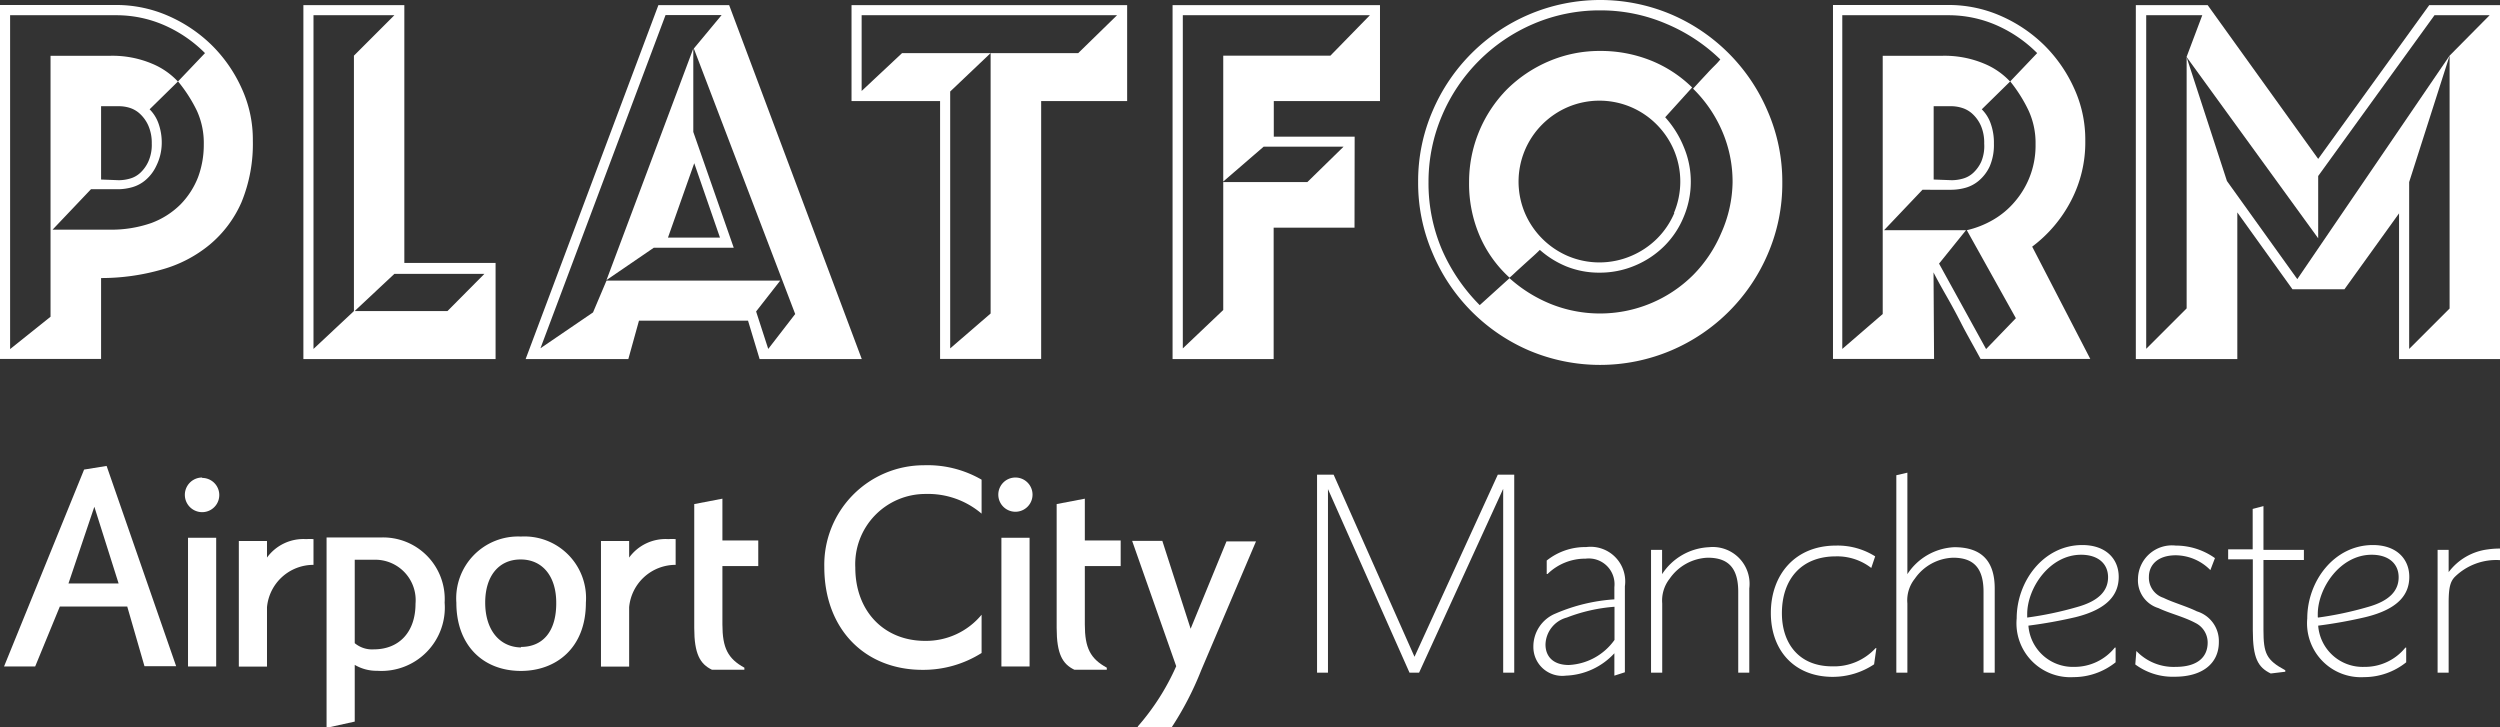 <svg xmlns="http://www.w3.org/2000/svg" viewBox="0 0 185.49 53.96"><rect x="0" y="0" width="185.49" height="53.96" fill="#333333" stroke="none"/><defs><style>.cls-1{fill:#fff;}</style></defs><title>Expanded</title><g id="Layer_2" data-name="Layer 2"><g id="Layer_1-2" data-name="Layer 1"><path class="cls-1" d="M6.24,34.84.3,49.45H2.61L4.44,45h5l1.28,4.43h2.35L7.91,34.57ZM5.08,43.29,7,37.6l1.8,5.69Z"/><path class="cls-1" d="M19.81,41.37V40.14H17.72v9.32h2.09V45.05a3.46,3.46,0,0,1,3.45-3.14h0V40a4.58,4.58,0,0,0-.55,0A3.34,3.34,0,0,0,19.81,41.37Z"/><path class="cls-1" d="M46.68,41.37V40.14H44.59v9.32h2.09V45.05a3.46,3.46,0,0,1,3.45-3.14h0V40a4.43,4.43,0,0,0-.55,0A3.34,3.34,0,0,0,46.68,41.37Z"/><path class="cls-1" d="M181.68,42.45V40.8h-.82v9.11h.82V44.72c0-1.14.13-1.56.44-1.9a4.39,4.39,0,0,1,3.37-1.26V40.7a6.09,6.09,0,0,0-.88.06A4.3,4.3,0,0,0,181.68,42.45Z"/><path class="cls-1" d="M178.76,42.8c0-1.33-.95-2.36-2.7-2.36-2.89,0-4.87,2.7-4.87,5.44a4,4,0,0,0,4.22,4.36,5,5,0,0,0,3.12-1.1V48.05h-.06a3.86,3.86,0,0,1-3.05,1.43A3.31,3.31,0,0,1,172,46.42a34.21,34.21,0,0,0,3.5-.63C177.93,45.2,178.76,44.12,178.76,42.8Zm-6.79,3v-.23h0c0-1.94,1.66-4.41,4-4.41,1.24,0,2,.65,2,1.67s-.71,1.77-2.3,2.21A25.42,25.42,0,0,1,172,45.82Z"/><path class="cls-1" d="M167.94,37.55l-.8.21v3h-1.82v.74h1.83v5.27c0,2.06.38,2.74,1.33,3.2l1.08-.13v-.11c-1.41-.76-1.62-1.24-1.62-3V41.55h3V40.8h-3Z"/><path class="cls-1" d="M163,45.36c-.72-.36-1.81-.67-2.47-1a1.57,1.57,0,0,1-1.09-1.56c0-.84.61-1.6,2-1.6A3.64,3.64,0,0,1,164,42.3l.34-.89a5,5,0,0,0-2.91-.93,2.52,2.52,0,0,0-2.8,2.45,2.15,2.15,0,0,0,1.52,2.19c.84.4,1.86.63,2.74,1.1a1.62,1.62,0,0,1,.91,1.45c0,1.12-.8,1.81-2.38,1.81a3.82,3.82,0,0,1-2.91-1.18l-.08,1a4.65,4.65,0,0,0,2.93.91c2.07,0,3.27-1,3.27-2.57A2.3,2.3,0,0,0,163,45.36Z"/><path class="cls-1" d="M157.2,42.8c0-1.33-.95-2.36-2.7-2.36-2.89,0-4.87,2.7-4.87,5.44a4,4,0,0,0,4.22,4.36,5,5,0,0,0,3.12-1.1V48.05h-.06a3.84,3.84,0,0,1-3,1.43,3.31,3.31,0,0,1-3.41-3.06,34.72,34.72,0,0,0,3.5-.63C156.37,45.2,157.2,44.12,157.2,42.8Zm-6.79,3v-.23h0c0-1.94,1.66-4.41,4-4.41,1.24,0,2,.65,2,1.67s-.71,1.77-2.3,2.21A25.42,25.42,0,0,1,150.41,45.82Z"/><path class="cls-1" d="M145,40.6a4.39,4.39,0,0,0-3.48,2V35.07l-.82.19V49.91h.82V44.77a2.56,2.56,0,0,1,.55-1.83,3.6,3.6,0,0,1,2.84-1.56c1.52,0,2.26.76,2.26,2.53v6H148V43.66C148,41.6,147,40.6,145,40.6Z"/><path class="cls-1" d="M135.94,49.44c-2.49,0-3.73-1.73-3.73-3.94,0-2.51,1.43-4.22,4-4.22a4.13,4.13,0,0,1,2.63.86l.29-.86a5.22,5.22,0,0,0-2.91-.8c-3.06,0-4.83,2.19-4.83,5s1.77,4.74,4.59,4.74a5.53,5.53,0,0,0,3.07-.93l.17-1.2h-.06A4.18,4.18,0,0,1,135.94,49.44Z"/><path class="cls-1" d="M126.8,40.6a4.39,4.39,0,0,0-3.48,2V40.8h-.82v9.11h.83V44.77a2.62,2.62,0,0,1,.55-1.83,3.6,3.6,0,0,1,2.83-1.56c1.52,0,2.26.76,2.26,2.53v6h.82V43.66A2.73,2.73,0,0,0,126.8,40.6Z"/><path class="cls-1" d="M117.69,40.59a4.58,4.58,0,0,0-2.93,1v1h.06a4,4,0,0,1,2.83-1.14,1.91,1.91,0,0,1,2.13,2.11v.91a13.15,13.15,0,0,0-4.36,1.05A2.64,2.64,0,0,0,113.77,48a2.14,2.14,0,0,0,2.41,2.13,5.14,5.14,0,0,0,3.6-1.66v1.66l.78-.25V43.5A2.57,2.57,0,0,0,117.69,40.59Zm2.1,6.89a4.42,4.42,0,0,1-3.39,1.86c-1.18,0-1.73-.65-1.73-1.52a2.13,2.13,0,0,1,1.58-2,12.36,12.36,0,0,1,3.54-.8Z"/><polygon class="cls-1" points="104.95 48.73 98.95 35.22 97.72 35.22 97.72 49.91 98.53 49.91 98.53 36.29 104.58 49.91 105.29 49.91 111.53 36.27 111.53 49.91 112.35 49.91 112.35 35.22 111.13 35.22 104.95 48.73"/><path class="cls-1" d="M88.34,46.65l-2.1-6.52H84l3.27,9.3a17.55,17.55,0,0,1-2.85,4.47V54h2.49a23.26,23.26,0,0,0,2.21-4.26l4.07-9.57H91Z"/><path class="cls-1" d="M75.34,35.43a1.27,1.27,0,0,0,0,2.54,1.27,1.27,0,0,0,0-2.54Z"/><rect class="cls-1" x="74.3" y="39.9" width="2.09" height="9.55"/><path class="cls-1" d="M61.16,42.07c0,4.6,3,7.63,7.29,7.63a8.09,8.09,0,0,0,4.38-1.25V45.61a5.34,5.34,0,0,1-4.19,1.94c-3.06,0-5.18-2.21-5.18-5.44a5.21,5.21,0,0,1,5.23-5.46,6.12,6.12,0,0,1,4.14,1.46V35.59a8,8,0,0,0-4.29-1.07A7.39,7.39,0,0,0,61.16,42.07Z"/><path class="cls-1" d="M53.6,37l-2.09.4v9.19c0,1.94.44,2.68,1.31,3.1h2.41v-.15c-1.22-.67-1.63-1.46-1.63-3.21V42h2.66v-1.9H53.6Z"/><path class="cls-1" d="M80.49,37l-2.09.4v9.19c0,1.94.44,2.68,1.31,3.1h2.41v-.15c-1.22-.67-1.63-1.46-1.63-3.21V42h2.66v-1.9H80.49Z"/><path class="cls-1" d="M38.65,39.81a4.59,4.59,0,0,0-4.79,4.91c0,3.18,2,5.06,4.79,5.06,2.57,0,4.82-1.66,4.82-5.06A4.57,4.57,0,0,0,38.65,39.81Zm0,8.23C37,48,36,46.67,36,44.71s1-3.2,2.63-3.2,2.64,1.26,2.64,3.2C41.29,46.87,40.26,48,38.65,48Z"/><path class="cls-1" d="M28.23,39.88h-4V54l2.09-.46V49.33a3.18,3.18,0,0,0,1.67.44,4.7,4.7,0,0,0,5-5.06A4.57,4.57,0,0,0,28.23,39.88Zm-.5,8.3a2,2,0,0,1-1.41-.46V41.53h1.45a3,3,0,0,1,3.06,3.26C30.83,46.88,29.63,48.18,27.73,48.18Z"/><path class="cls-1" d="M15,35.43A1.27,1.27,0,0,0,15,38a1.27,1.27,0,0,0,0-2.54Z"/><rect class="cls-1" x="13.95" y="39.9" width="2.09" height="9.55"/><path class="cls-1" d="M143.46,20.21q.3.6.9,1.65c.4.7.79,1.41,1.16,2.14s.93,1.7,1.43,2.63h8.14l-4.31-8.33a10,10,0,0,0,2.87-3.38,9.34,9.34,0,0,0,1.07-4.49,9.11,9.11,0,0,0-.83-3.88,10.66,10.66,0,0,0-2.21-3.19,10.76,10.76,0,0,0-3.23-2.18,9.6,9.6,0,0,0-3.9-.81H136V26.63h7.5Zm1.33-6.13a4,4,0,0,0,1.05-.15,2.62,2.62,0,0,0,1-.54,3.09,3.09,0,0,0,.79-1.05,4,4,0,0,0,.31-1.68,4.21,4.21,0,0,0-.24-1.5,2.78,2.78,0,0,0-.66-1.05l2.1-2.06a5.49,5.49,0,0,0-1.93-1.33,7.57,7.57,0,0,0-3.13-.58h-4.39V23.3l-3,2.59V1.13h7.84a8.89,8.89,0,0,1,3.62.75,9.82,9.82,0,0,1,3,2.06l-2,2.1a10.9,10.9,0,0,1,1.37,2.18,5.75,5.75,0,0,1,.51,2.48,6.37,6.37,0,0,1-1.52,4.24,6.13,6.13,0,0,1-1.63,1.37,7,7,0,0,1-1.95.77l3.64,6.53-2.21,2.29-3.49-6.34,2-2.48h-6.08l2.85-3Zm-1.32-.76V7.88h1.31a2.73,2.73,0,0,1,.81.13,2,2,0,0,1,.79.47,2.64,2.64,0,0,1,.6.86,3.18,3.18,0,0,1,.24,1.32A3,3,0,0,1,147,12a2.61,2.61,0,0,1-.6.83,1.86,1.86,0,0,1-.79.43,3,3,0,0,1-.81.11Z"/><path class="cls-1" d="M123.55,8.7l2-2.21a9.35,9.35,0,0,0-3.06-2,10,10,0,0,0-3.77-.71,9.57,9.57,0,0,0-3.81.77,9.94,9.94,0,0,0-3.1,2.08A9.79,9.79,0,0,0,109,13.51a9.76,9.76,0,0,0,.79,4A9,9,0,0,0,112,20.6c.15-.12.33-.29.54-.49l.66-.6.62-.56c.19-.17.33-.31.43-.41a6.92,6.92,0,0,0,2,1.24,6.5,6.5,0,0,0,2.44.45,6.68,6.68,0,0,0,2.63-.53,6.81,6.81,0,0,0,2.16-1.44,6.54,6.54,0,0,0,1.44-2.16,6.68,6.68,0,0,0,.53-2.63,6.59,6.59,0,0,0-.53-2.59A7.45,7.45,0,0,0,123.55,8.7Zm.68,7.1a6,6,0,0,1-1.29,1.91A6.08,6.08,0,0,1,121,19a6,6,0,0,1-4.66,0,6.06,6.06,0,0,1-3.2-3.2,6,6,0,0,1,1.29-6.57,6.08,6.08,0,0,1,1.91-1.29,6,6,0,0,1,4.66,0,6,6,0,0,1,1.91,1.29,6.08,6.08,0,0,1,1.29,1.91,6,6,0,0,1,0,4.66Z"/><path class="cls-1" d="M18.76,10.43a9.11,9.11,0,0,0-.83-3.88,10.66,10.66,0,0,0-2.21-3.19,10.76,10.76,0,0,0-3.23-2.18A9.6,9.6,0,0,0,8.59.37H0V26.63H7.5v-6A16.25,16.25,0,0,0,12,20a9.59,9.59,0,0,0,3.55-1.84A8.56,8.56,0,0,0,17.92,15,11.4,11.4,0,0,0,18.76,10.43ZM14.61,8.22a5.75,5.75,0,0,1,.51,2.48,6.88,6.88,0,0,1-.43,2.46,6,6,0,0,1-1.29,2,6.05,6.05,0,0,1-2.18,1.39,9,9,0,0,1-3.08.49H3.9l2.85-3H8.81a4,4,0,0,0,1-.15,2.62,2.62,0,0,0,1-.54,3.09,3.09,0,0,0,.79-1.05A3.85,3.85,0,0,0,12,10.66a4.21,4.21,0,0,0-.24-1.5,2.78,2.78,0,0,0-.66-1.05l2.1-2.06a5.49,5.49,0,0,0-1.93-1.33,7.57,7.57,0,0,0-3.13-.58H3.75V23.5l-3,2.4V1.13H8.59a8.89,8.89,0,0,1,3.62.75,9.82,9.82,0,0,1,3,2.06l-2,2.1A10.9,10.9,0,0,1,14.61,8.22ZM7.5,13.32V7.88H8.81A2.73,2.73,0,0,1,9.62,8a2,2,0,0,1,.79.47,2.64,2.64,0,0,1,.6.86,3.17,3.17,0,0,1,.25,1.32A3,3,0,0,1,11,12a2.61,2.61,0,0,1-.6.83,1.86,1.86,0,0,1-.79.43,3,3,0,0,1-.81.11Z"/><path class="cls-1" d="M180.24.38,172,11.79,163.8.38h-5.33V26.64H166V15.76l4.09,5.7h3.86L178,15.83V26.64h7.52V.38Zm-18,3.82V22.88l-3,3V1.13h4.16l-1.16,3.08Zm19.51-.07V22.89l-3,3V13.51l3-9.38L170.45,20.71l-5.22-7.28-3-9.21L172,17.68V13.06l8.63-11.93h4.09Z"/><path class="cls-1" d="M131.15,8.24A13.57,13.57,0,0,0,124,1.07a13.51,13.51,0,0,0-10.54,0,13.57,13.57,0,0,0-7.17,7.17,13.07,13.07,0,0,0-1.07,5.27,13.1,13.1,0,0,0,1.07,5.27A13.57,13.57,0,0,0,113.44,26,13.51,13.51,0,0,0,124,26a13.57,13.57,0,0,0,7.17-7.17,13.14,13.14,0,0,0,1.07-5.27A13.1,13.1,0,0,0,131.15,8.24Zm-3.45,9.07a9.94,9.94,0,0,1-2.08,3.1,9.8,9.8,0,0,1-10.57,2.14A10.41,10.41,0,0,1,112,20.64l-2.21,2a13.44,13.44,0,0,1-2.8-4.11,12.56,12.56,0,0,1-1-5,12.5,12.5,0,0,1,1-4.95,12.85,12.85,0,0,1,6.79-6.81,12.49,12.49,0,0,1,5-1,12.32,12.32,0,0,1,4.86,1,12.9,12.9,0,0,1,4,2.64,4.94,4.94,0,0,1-.41.45c-.17.17-.36.36-.54.56l-.56.6-.51.56a9.86,9.86,0,0,1,2.14,3.11,9.45,9.45,0,0,1,.79,3.86A9.57,9.57,0,0,1,127.7,17.31Z"/><path class="cls-1" d="M48.51,18.38h5.93l-3-8.59V3.6L45,20.78Zm3-6.27,1.91,5.52H49.56Z"/><path class="cls-1" d="M36.77,19.51H30V.38H22.51V26.64H36.77ZM33.2,23.08H26.26l-3,2.81V1.13h6l-3,3v19l3-2.81h6.68Z"/><path class="cls-1" d="M100.51,10.14h-6V7.5h7.88V.38H87V26.64h7.5V16.89h6ZM97,13.51H90.76V23l-3,2.85V1.13h13.88l-2.93,3H90.76v9.34l3-2.59h5.93Z"/><path class="cls-1" d="M54.1.38H48.85L39,26.64h7.62l.79-2.85H55.5l.86,2.85h7.58Zm2,22.73,1.79-2.29H45L44,23.18l-3.9,2.66L49.38,1.12h4.16L51.48,3.6,59,23.3l-2,2.59Z"/><path class="cls-1" d="M63.18,7.5h6.57V26.63h7.5V7.5h6.38V.38H63.18Zm.75-6.37H82.88L80,3.94H73.5V23.26l-3,2.59V6.79l3-2.85H66.93l-3,2.81Z"/></g></g></svg>